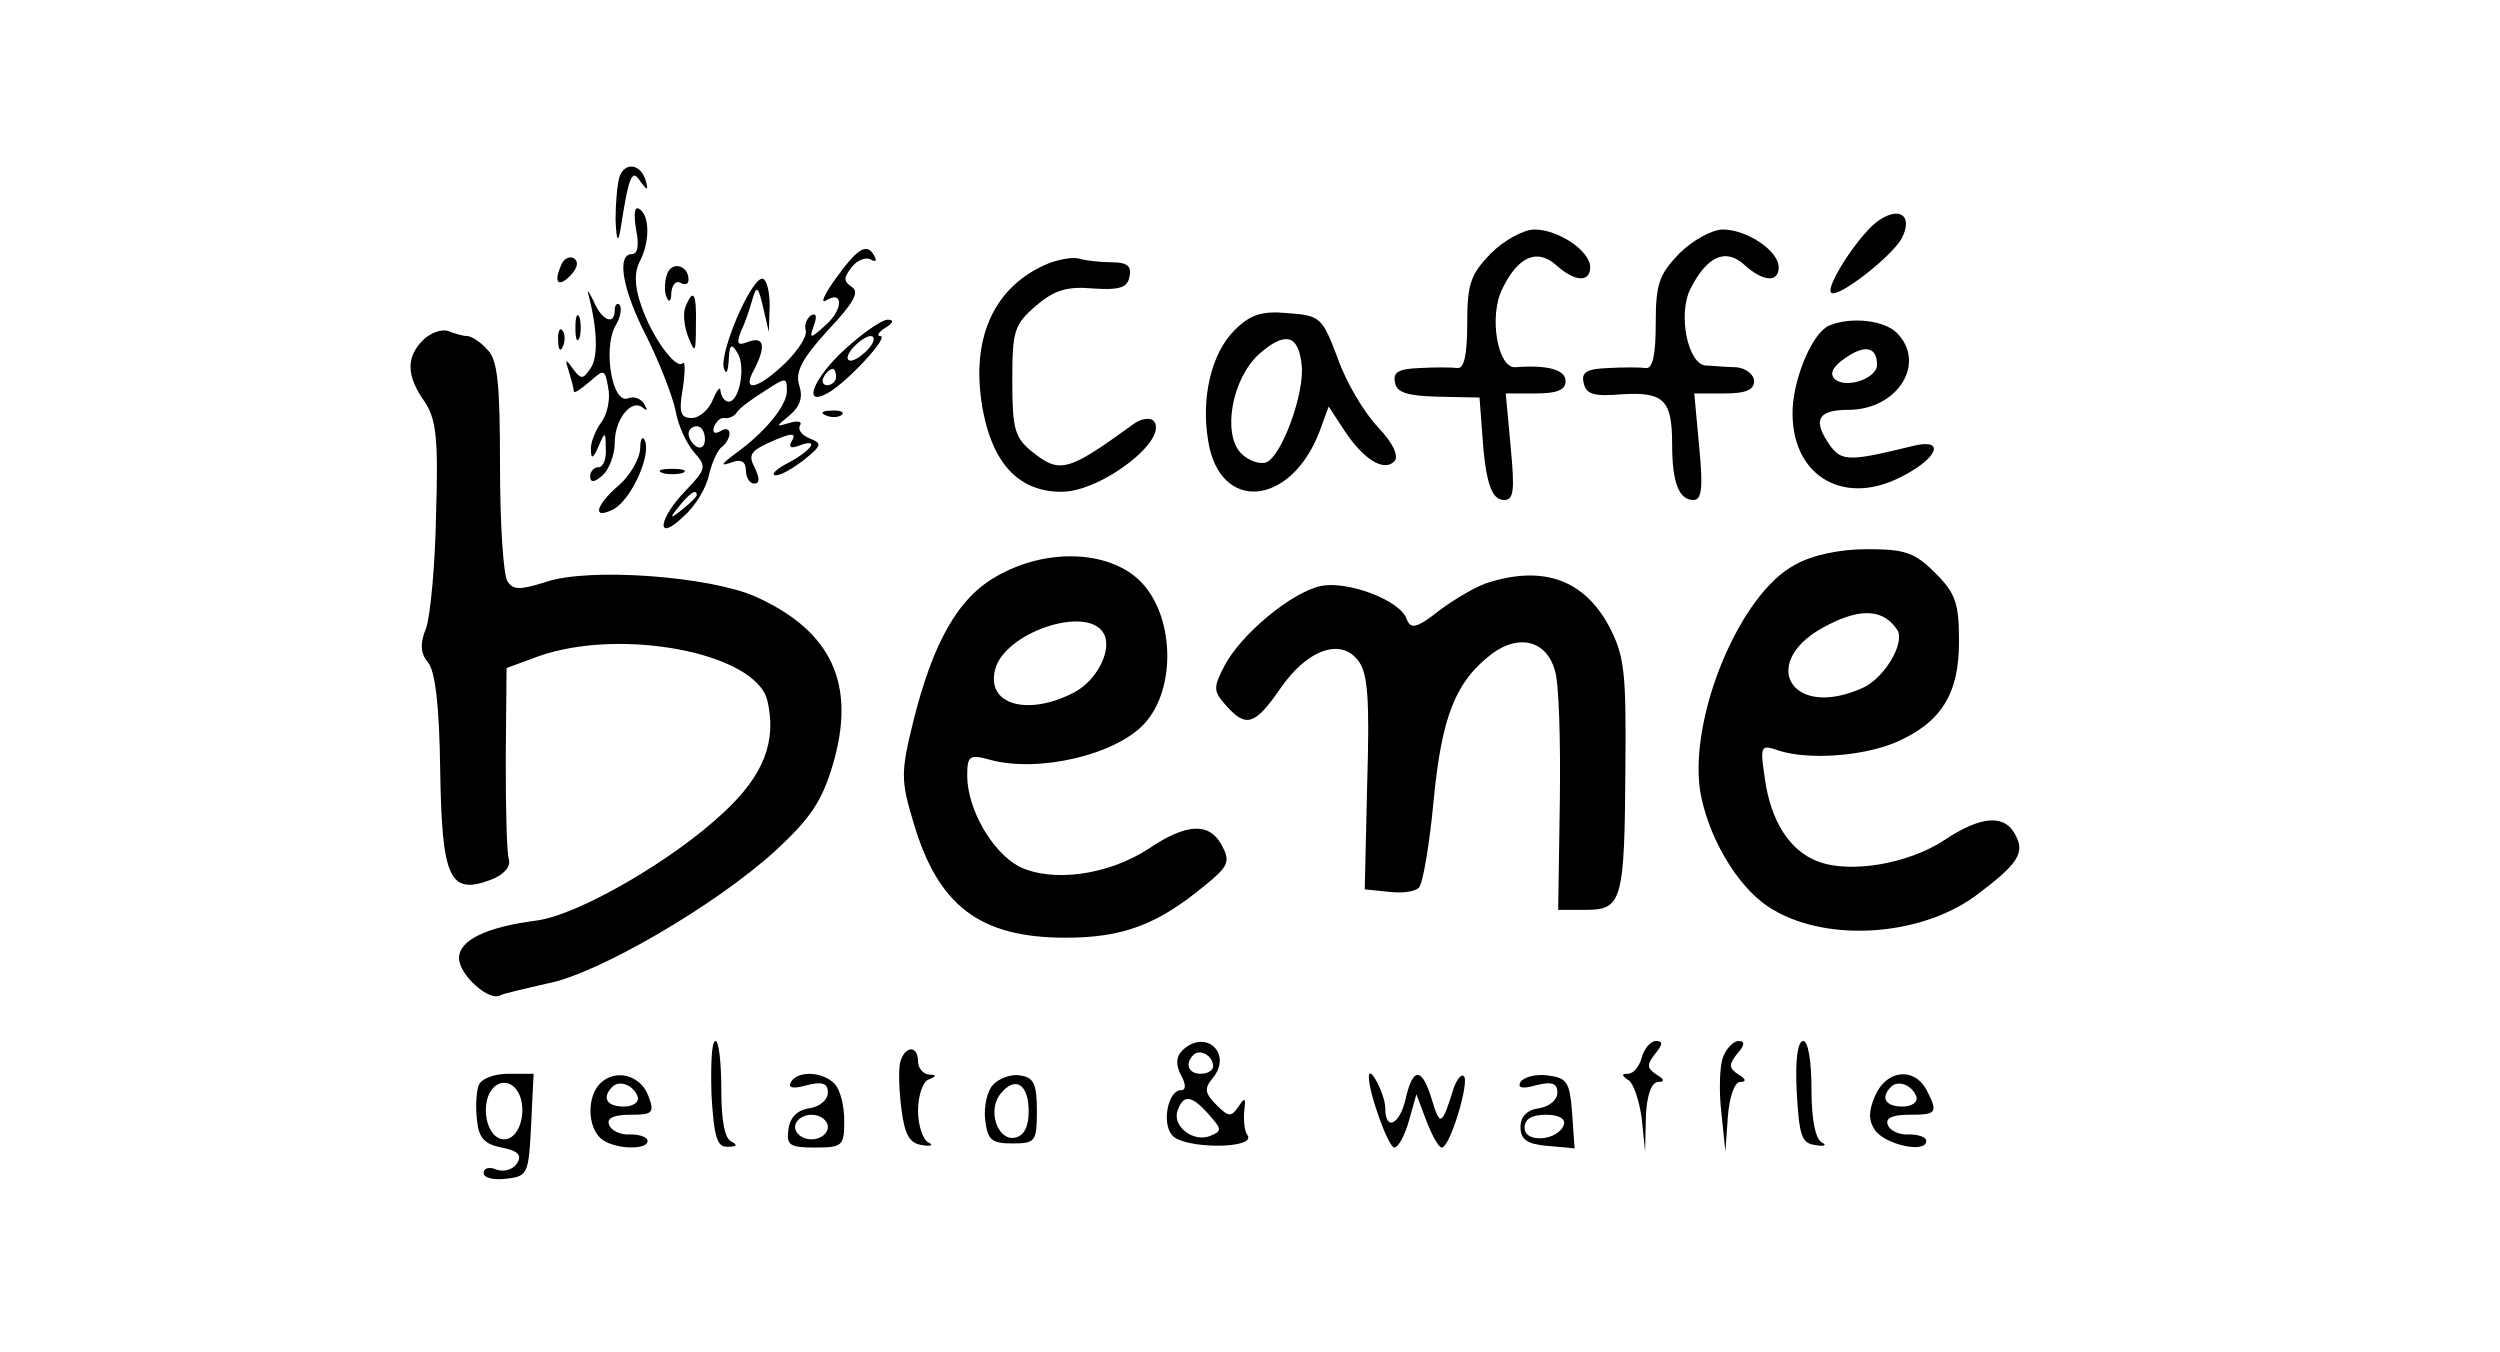 <?xml version="1.0" standalone="no"?>
<!DOCTYPE svg PUBLIC "-//W3C//DTD SVG 20010904//EN"
 "http://www.w3.org/TR/2001/REC-SVG-20010904/DTD/svg10.dtd">
<svg version="1.0" xmlns="http://www.w3.org/2000/svg"
 width="305pt" height="165pt" viewBox="0 0 305 165"
 preserveAspectRatio="xMidYMid meet">

<g transform="translate(0,165) scale(0.1,-0.1)"
fill="#000000" stroke="none">
<path d="M756 1435 c-3 -9 -5 -33 -5 -53 1 -26 3 -29 6 -12 10 65 14 75 24 59
9 -12 10 -12 7 0 -6 21 -25 24 -32 6z"/>
<path d="M776 1370 c4 -19 2 -30 -5 -30 -19 0 -12 -43 18 -101 15 -30 31 -71
35 -89 3 -19 14 -42 23 -52 15 -17 15 -20 -10 -46 -35 -36 -37 -65 -3 -32 14
12 28 35 31 51 4 16 11 31 16 34 5 4 9 11 9 16 0 6 -5 7 -11 3 -7 -4 -10 -2
-8 5 3 7 8 12 13 11 5 -1 12 2 15 7 3 5 18 16 34 26 26 17 27 17 27 0 0 -18
-27 -51 -65 -78 -16 -12 -16 -14 -2 -9 11 4 17 1 17 -10 0 -9 5 -16 10 -16 7
0 7 6 1 19 -8 15 -6 20 15 30 31 14 37 14 29 1 -3 -6 1 -7 9 -4 26 10 18 -4
-11 -20 -16 -8 -23 -15 -17 -16 7 0 22 9 35 19 22 18 22 20 7 26 -10 4 -15 11
-12 16 3 5 -3 6 -13 3 -17 -5 -17 -5 0 9 13 11 17 22 12 37 -5 16 3 32 35 67
32 34 39 47 29 53 -10 7 -10 11 0 24 7 9 18 13 24 9 6 -3 7 -1 3 6 -9 15 -20
8 -48 -31 -12 -17 -17 -28 -11 -25 22 14 22 -10 1 -29 -20 -18 -21 -18 -15 -1
4 11 3 16 -4 12 -5 -4 -8 -12 -6 -18 2 -7 -9 -24 -24 -39 -34 -33 -55 -38 -39
-9 15 29 12 41 -7 34 -13 -5 -15 -3 -9 13 5 10 11 28 14 39 5 17 7 16 13 -10
l7 -30 1 33 c0 17 -4 32 -9 32 -14 0 -52 -89 -47 -109 3 -9 5 -5 6 9 1 20 3
22 11 9 10 -17 2 -59 -11 -59 -5 0 -9 6 -10 13 0 6 -4 2 -9 -10 -5 -13 -17
-23 -26 -23 -14 0 -16 7 -11 36 3 20 3 34 0 31 -8 -9 -38 32 -51 71 -8 23 -8
40 -2 52 13 24 13 57 0 65 -6 4 -7 -6 -4 -25z m84 -256 c0 -8 -4 -12 -10 -9
-5 3 -10 10 -10 16 0 5 5 9 10 9 6 0 10 -7 10 -16z m-10 -68 c0 -2 -8 -10 -17
-17 -16 -13 -17 -12 -4 4 13 16 21 21 21 13z"/>
<path d="M2288 1378 c-23 -19 -61 -78 -54 -85 7 -8 73 43 86 66 15 29 -4 41
-32 19z"/>
<path d="M1819 1341 c-25 -26 -29 -37 -29 -86 0 -39 -4 -55 -12 -54 -7 1 -28
1 -46 0 -26 -1 -33 -5 -30 -18 2 -12 15 -16 53 -17 l50 -1 3 -40 c4 -62 11
-85 27 -85 12 0 13 12 8 65 l-6 65 37 0 c25 0 36 4 36 15 0 14 -22 20 -61 17
-22 -2 -33 63 -16 96 19 39 42 49 65 29 23 -21 42 -22 42 -3 0 20 -39 46 -68
46 -13 0 -37 -13 -53 -29z"/>
<path d="M2049 1341 c-25 -26 -29 -37 -29 -86 0 -39 -4 -55 -12 -54 -7 1 -28
1 -46 0 -26 -1 -33 -5 -30 -18 3 -14 12 -17 47 -14 51 3 61 -7 61 -61 0 -46 8
-68 26 -68 10 0 12 14 7 65 l-6 65 37 0 c25 0 36 4 36 15 0 8 -10 16 -22 17
-13 0 -29 2 -37 2 -22 2 -34 62 -19 93 20 40 43 51 66 30 23 -21 42 -22 42 -3
0 20 -39 46 -68 46 -13 0 -37 -13 -53 -29z"/>
<path d="M684 1325 c-9 -21 -2 -26 13 -10 8 9 9 16 3 20 -6 3 -13 -1 -16 -10z"/>
<path d="M1280 1329 c-69 -28 -98 -95 -80 -184 13 -63 45 -95 95 -95 49 0 133
65 112 87 -5 4 -16 2 -25 -5 -80 -58 -89 -60 -123 -33 -21 17 -24 28 -24 86 0
61 2 69 29 92 22 19 38 24 70 21 32 -2 42 1 44 15 3 12 -3 17 -21 17 -14 0
-31 2 -39 4 -7 3 -24 0 -38 -5z"/>
<path d="M814 1316 c-3 -8 -4 -21 -1 -28 3 -8 6 -6 6 5 1 10 6 15 11 12 6 -3
10 -2 10 4 0 17 -20 23 -26 7z"/>
<path d="M718 1290 c11 -42 12 -77 2 -90 -9 -13 -11 -13 -21 0 -9 13 -10 12
-5 -3 3 -10 6 -21 6 -24 0 -4 8 2 19 11 18 16 19 16 23 -7 3 -13 -1 -33 -9
-43 -7 -10 -13 -25 -12 -33 0 -12 3 -10 9 4 8 19 9 19 9 -2 1 -13 -3 -23 -9
-23 -5 0 -10 -5 -10 -11 0 -8 5 -8 15 1 8 7 15 25 15 40 0 29 21 55 35 42 5
-4 5 -2 1 5 -4 7 -13 10 -20 7 -19 -7 -30 59 -16 87 7 11 9 23 6 27 -3 3 -6 0
-6 -6 0 -20 -16 -13 -26 11 -6 12 -8 15 -6 7z"/>
<path d="M836 1275 c-3 -8 -1 -25 4 -37 8 -20 9 -18 9 15 1 39 -3 47 -13 22z"/>
<path d="M702 1250 c0 -14 2 -19 5 -12 2 6 2 18 0 25 -3 6 -5 1 -5 -13z"/>
<path d="M1506 1247 c-28 -28 -41 -82 -32 -135 14 -88 101 -80 136 12 l11 30
19 -29 c23 -35 48 -51 61 -38 6 6 -1 22 -20 42 -17 18 -39 55 -49 84 -19 50
-21 52 -61 55 -32 3 -46 -2 -65 -21z m82 -42 c4 -34 -24 -111 -43 -119 -8 -3
-22 2 -31 11 -23 24 -11 91 22 121 32 28 48 24 52 -13z"/>
<path d="M1032 1225 c-39 -35 -54 -72 -23 -55 23 12 77 70 65 70 -5 0 -2 5 6
10 10 6 11 10 3 10 -7 0 -30 -16 -51 -35z m28 0 c-7 -8 -17 -15 -22 -15 -6 0
-5 7 2 15 7 8 17 15 22 15 6 0 5 -7 -2 -15z m-40 -35 c0 -5 -5 -10 -11 -10 -5
0 -7 5 -4 10 3 6 8 10 11 10 2 0 4 -4 4 -10z"/>
<path d="M2232 1253 c-20 -8 -43 -61 -45 -102 -3 -79 59 -119 130 -84 47 23
58 49 17 39 -77 -19 -87 -19 -101 0 -22 31 -16 44 22 44 60 0 96 57 59 94 -15
15 -55 20 -82 9z m58 -48 c0 -17 -39 -30 -52 -17 -6 6 -2 15 13 25 24 17 39
14 39 -8z"/>
<path d="M516 1235 c-21 -21 -20 -44 2 -75 14 -21 17 -44 14 -137 -1 -62 -7
-124 -12 -139 -8 -19 -7 -31 2 -42 9 -10 14 -54 15 -130 2 -132 11 -154 60
-136 17 6 26 16 24 25 -3 8 -4 64 -4 124 l1 110 38 14 c100 36 265 5 280 -53
12 -50 -4 -92 -54 -138 -62 -58 -176 -124 -227 -131 -62 -8 -95 -24 -95 -46 0
-20 37 -54 51 -45 4 2 30 8 56 14 61 11 207 96 280 163 42 39 56 60 69 104 29
98 -1 163 -94 205 -56 25 -204 36 -256 18 -32 -10 -40 -10 -47 1 -5 8 -9 71
-9 141 0 102 -3 130 -16 142 -8 9 -19 16 -24 16 -5 0 -15 3 -23 6 -8 3 -22 -2
-31 -11z"/>
<path d="M681 1234 c0 -11 3 -14 6 -6 3 7 2 16 -1 19 -3 4 -6 -2 -5 -13z"/>
<path d="M1008 1143 c7 -3 16 -2 19 1 4 3 -2 6 -13 5 -11 0 -14 -3 -6 -6z"/>
<path d="M781 1102 c-1 -12 -12 -32 -26 -44 -29 -25 -33 -43 -6 -29 21 12 45
64 38 83 -3 7 -6 3 -6 -10z"/>
<path d="M808 1073 c6 -2 18 -2 25 0 6 3 1 5 -13 5 -14 0 -19 -2 -12 -5z"/>
<path d="M2190 961 c-67 -35 -129 -184 -116 -275 9 -55 44 -116 83 -142 66
-44 183 -38 253 13 51 38 61 52 49 74 -13 26 -42 24 -87 -6 -44 -29 -115 -41
-154 -26 -35 13 -58 50 -65 102 -6 40 -5 41 18 33 35 -11 100 -7 141 10 56 24
78 59 78 123 0 47 -4 59 -29 84 -25 25 -37 29 -83 29 -33 0 -67 -7 -88 -19z
m125 -80 c9 -16 -16 -58 -42 -70 -90 -41 -130 34 -42 77 41 21 68 18 84 -7z"/>
<path d="M1216 947 c-47 -26 -78 -81 -102 -178 -15 -61 -15 -71 0 -121 30
-103 81 -142 186 -142 70 0 112 16 169 63 30 24 32 30 22 49 -15 29 -43 28
-89 -3 -50 -33 -119 -42 -159 -22 -33 18 -63 70 -63 111 0 24 3 26 28 19 59
-16 153 6 188 44 40 43 37 135 -7 176 -39 36 -114 38 -173 4z m130 -69 c12
-19 -7 -58 -36 -73 -56 -29 -107 -15 -96 28 11 45 111 79 132 45z"/>
<path d="M1818 940 c-15 -4 -42 -20 -61 -34 -29 -23 -36 -24 -41 -11 -8 23
-73 47 -105 40 -36 -8 -97 -59 -117 -97 -14 -27 -14 -31 2 -49 24 -27 35 -24
66 21 33 48 74 62 95 34 12 -15 14 -48 11 -149 l-3 -130 29 -3 c16 -2 32 0 37
5 5 5 13 53 18 106 10 104 27 146 72 180 33 24 66 15 76 -21 5 -15 7 -87 6
-159 l-2 -133 34 0 c44 0 47 11 48 174 1 116 -1 136 -20 172 -30 56 -79 74
-145 54z"/>
<path d="M868 315 c3 -53 7 -65 20 -64 11 0 12 2 5 6 -9 3 -13 26 -13 64 0 32
-3 59 -7 59 -5 0 -6 -29 -5 -65z"/>
<path d="M1442 368 c-7 -7 -8 -17 -1 -30 6 -11 6 -18 0 -18 -16 0 -24 -40 -11
-55 14 -17 103 -17 92 0 -4 5 -5 19 -4 30 2 16 1 17 -7 5 -9 -13 -12 -13 -27
2 -14 14 -15 20 -5 32 26 31 -9 62 -37 34z m38 -19 c0 -5 -7 -9 -15 -9 -15 0
-20 12 -9 23 8 8 24 -1 24 -14z m-5 -59 c16 -18 16 -20 1 -26 -21 -8 -47 13
-39 32 7 19 17 18 38 -6z"/>
<path d="M2003 360 c-3 -11 -10 -20 -17 -20 -8 0 -8 -2 1 -8 6 -4 13 -25 16
-47 l4 -40 1 43 c1 26 7 42 15 42 8 0 8 3 -2 9 -12 8 -12 12 -2 25 10 12 10
16 1 16 -6 0 -14 -9 -17 -20z"/>
<path d="M2102 360 c-4 -10 -5 -41 -2 -67 l5 -48 3 43 c2 24 8 42 15 42 8 0 7
4 -2 9 -12 8 -12 12 -2 25 10 11 10 16 2 16 -6 0 -15 -9 -19 -20z"/>
<path d="M2192 318 c3 -54 6 -63 23 -65 11 -2 14 0 8 3 -8 4 -13 27 -13 65 0
34 -4 59 -10 59 -7 0 -10 -24 -8 -62z"/>
<path d="M1098 353 c-2 -10 -1 -36 2 -58 4 -30 10 -40 25 -42 11 -2 14 0 8 3
-7 3 -13 21 -13 39 0 18 6 36 13 38 10 4 10 6 0 6 -7 1 -13 8 -13 16 0 21 -17
19 -22 -2z"/>
<path d="M584 326 c-3 -8 -4 -27 -2 -43 2 -21 9 -29 30 -33 20 -4 25 -9 19
-19 -5 -8 -16 -11 -25 -8 -9 4 -16 2 -16 -4 0 -6 12 -9 28 -7 26 3 27 6 30 66
l3 62 -31 0 c-17 0 -33 -6 -36 -14z m51 -15 c7 -23 -3 -51 -20 -51 -17 0 -27
28 -20 51 8 24 32 24 40 0z"/>
<path d="M732 328 c-15 -15 -16 -50 0 -66 14 -14 58 -16 58 -4 0 5 -10 8 -21
8 -12 -1 -24 5 -26 12 -3 8 6 12 26 12 27 0 30 2 22 23 -9 25 -40 34 -59 15z
m46 -16 c2 -7 -6 -12 -17 -12 -21 0 -27 11 -14 24 9 9 26 2 31 -12z"/>
<path d="M965 330 c-4 -7 2 -9 19 -4 20 5 26 2 26 -9 0 -9 -10 -17 -22 -19
-15 -2 -24 -11 -26 -25 -3 -20 1 -23 32 -23 34 0 36 2 36 33 0 18 -5 38 -12
45 -15 15 -45 16 -53 2z m45 -55 c0 -8 -9 -15 -20 -15 -11 0 -20 7 -20 15 0 8
9 15 20 15 11 0 20 -7 20 -15z"/>
<path d="M1211 326 c-7 -8 -11 -27 -9 -43 3 -24 8 -28 33 -28 28 0 30 2 30 40
0 33 -4 41 -21 43 -11 2 -26 -4 -33 -12z m44 -32 c0 -19 -6 -30 -17 -32 -21
-4 -34 34 -17 54 18 22 34 11 34 -22z"/>
<path d="M1670 336 c0 -20 24 -86 31 -86 5 0 13 15 18 33 l9 32 12 -32 c7 -18
15 -33 19 -33 10 0 34 80 27 87 -3 3 -8 -3 -12 -13 -15 -48 -17 -49 -27 -16
-12 40 -23 41 -32 2 -7 -32 -25 -41 -25 -12 0 17 -20 55 -20 38z"/>
<path d="M1855 330 c-4 -7 2 -9 19 -4 20 5 26 2 26 -9 0 -9 -10 -17 -22 -19
-15 -2 -23 -10 -23 -23 0 -15 8 -21 33 -23 l33 -3 -3 43 c-3 38 -6 43 -30 46
-14 2 -29 -2 -33 -8z m53 -52 c-7 -20 -48 -23 -48 -4 0 11 9 16 26 16 16 0 24
-5 22 -12z"/>
<path d="M2288 314 c-8 -18 -9 -30 -1 -42 11 -18 63 -30 63 -14 0 5 -10 8 -21
8 -12 -1 -24 5 -26 12 -3 8 6 12 26 12 34 0 36 2 21 31 -15 27 -48 24 -62 -7z
m50 -2 c2 -7 -6 -12 -17 -12 -21 0 -27 11 -14 24 9 9 26 2 31 -12z"/>
</g>
</svg>
